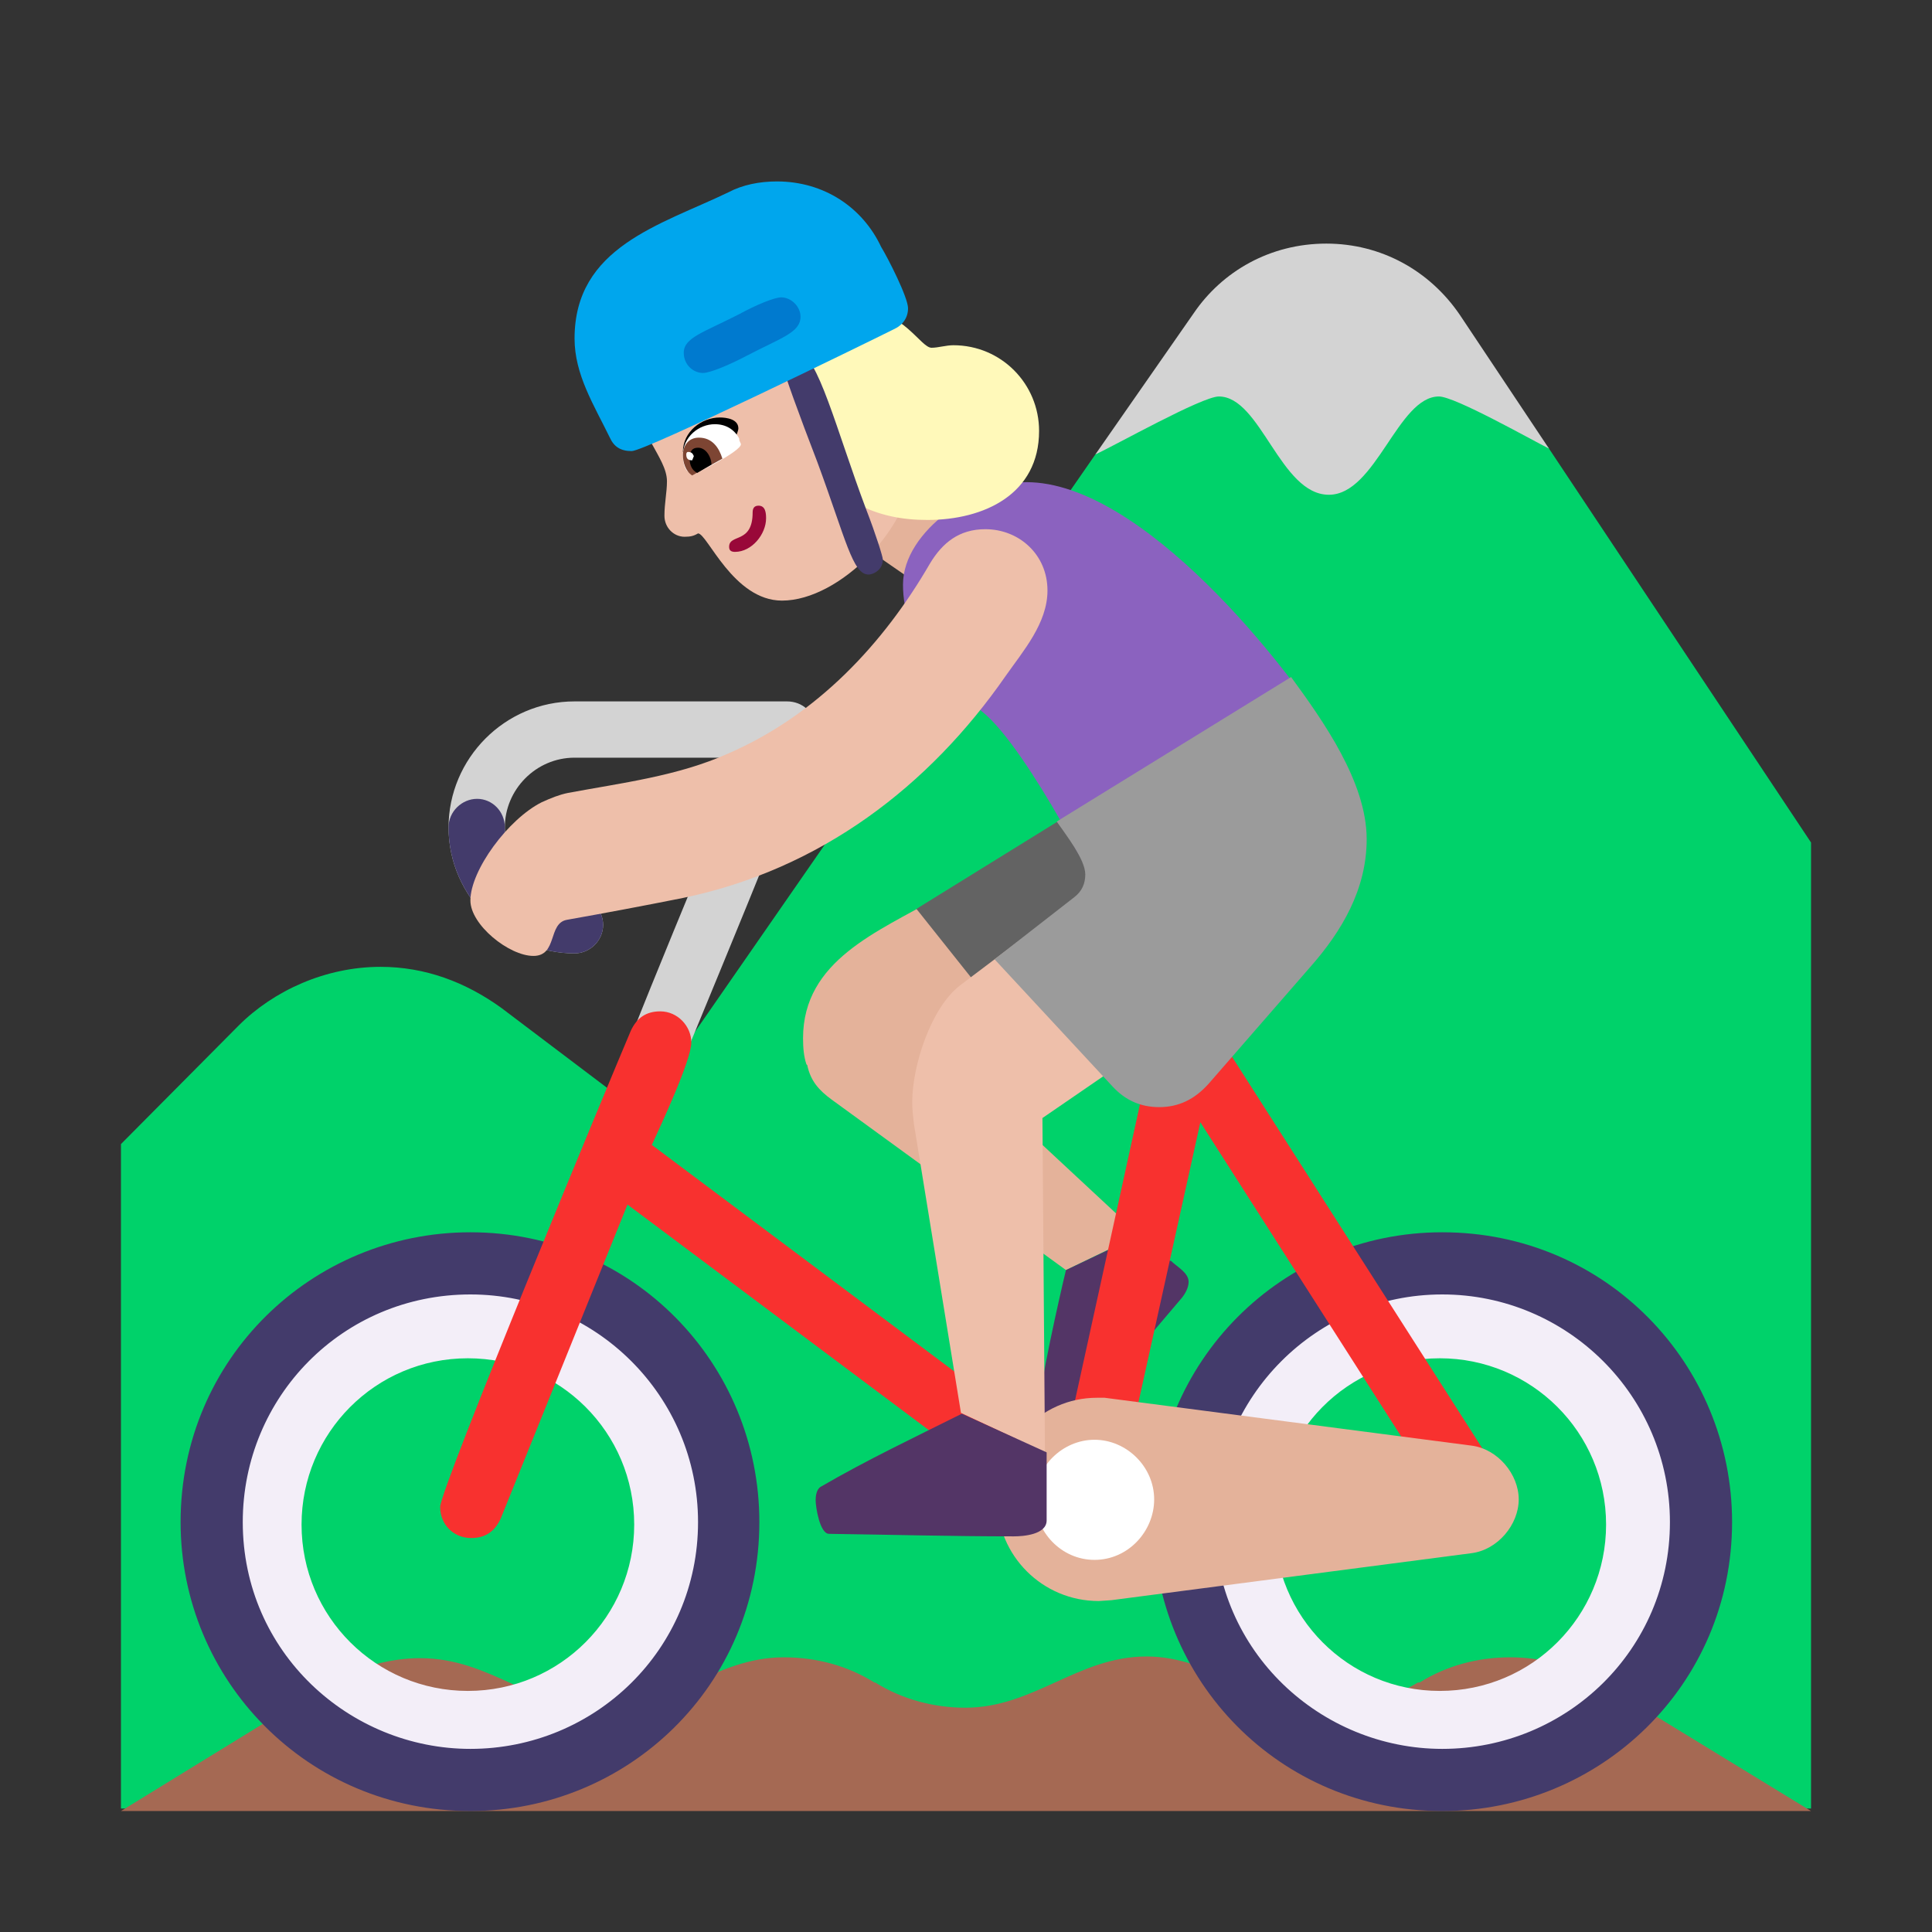 <svg version="1.1" xmlns="http://www.w3.org/2000/svg" viewBox="0 0 2300 2300"><rect x="0" y="0" width="2300" height="2300" fill="#333333" stroke="none"/><g transform="scale(1,-1) translate(-256, -1869)">
		<path d="M2412-284l0 1150-312 469c0 3-25 20-27 20-68 48-146 74-230 74-90 0-178-29-247-74-5-5-33-24-36-27l-543-783-164 124c-43 31-91 49-144 49-65 0-127-28-169-70l-140-141 0-791 2012 0 z" fill="#00D26A"/>
		<path d="M1838 1280c56 0 82 117 131 117 19 0 109-51 131-62l-106 159c-36 53-94 85-159 85-67 0-124-33-158-83l-117-168c24 11 127 69 147 69 50 0 73-117 131-117 z" fill="#D3D3D3"/>
		<path d="M2412-287l-252 154c-33 19-68 29-106 29-39 0-76-10-108-30l-2 0c-32-19-68-30-107-30-81 0-137 61-216 61-82 0-134-61-216-61-37 0-75 10-107 30l-1 0c-32 20-69 30-108 30-82 0-134-61-216-61-85 0-132 60-217 60-36 0-75-11-107-29l-249-153 2012 0 z" fill="#A56953"/>
		<path d="M1373 1157l83 126-122 83-84-124 123-85 z" fill="#E4B29A"/>
		<path d="M1187 1154c69 0 155 89 155 159 0 17-3 34-8 51-17 49-24 94-34 138-18 36-61 60-104 60-20 0-39-5-57-15-63-34-127-59-127-140 0-53 38-82 38-111 0-13-3-26-3-41 0-14 11-25 24-25 7 0 11 1 16 4 11 0 42-80 100-80 z" fill="#EEBFAA"/>
		<path d="M1131 1212c20 0 37 21 37 40 0 7-1 15-9 15-5 0-7-3-7-8 0-38-28-25-28-41 0-4 2-6 7-6 z" fill="#990839"/>
		<path d="M1525 357l87 42-230 214 96 56-107 131c-69-40-159-74-159-167 0-12 1-22 4-31l1-1c4-19 14-30 29-41l279-203 z" fill="#E4B29A"/>
		<path d="M1479 658c6 0 19 2 25 5l230 133-151 137-236-146 82-103c15-19 26-26 50-26 z" fill="#636363"/>
		<path d="M1526 168c3 0 5 1 8 4l129 152c4 5 8 12 8 19 0 11-14 18-21 25l-1 0-38 30-86-41c-8-33-32-140-32-164 0-6 4-11 12-14 10-4 15-11 21-11 z" fill="#533566"/>
		<path d="M1020 539c14 0 25 9 30 21 16 39 177 426 177 440 0 21-16 34-34 34l-253 0c-83 0-150-68-150-150 0-84 71-150 150-150 18 0 34 15 34 34 0 18-15 34-34 34-44 0-83 35-83 82 0 45 37 83 83 83l203 0c-16-41-158-378-158-394 0-18 16-34 35-34 z" fill="#D3D3D3"/>
		<path d="M940 734c18 0 34 15 34 34 0 18-15 34-34 34-44 0-83 35-83 82 0 19-15 34-33 34-18 0-34-15-34-34 0-84 71-150 150-150 z" fill="#433B6B"/>
		<path d="M1970-251c168 0 306 134 306 305 0 167-134 306-306 306-167 0-305-135-305-306 0-167 133-305 305-305 z M813-251c167 0 305 133 305 305 0 168-134 306-305 306-167 0-305-135-305-306 0-167 133-305 305-305 z M1970-144c-109 0-197 88-197 198 0 109 87 198 197 198 109 0 198-88 198-198 0-109-88-198-198-198 z M813-144c-109 0-198 88-198 198 0 109 88 198 198 198 109 0 198-88 198-198 0-109-88-198-198-198 z" fill="#F3EEF8"/>
		<path d="M1973-287c188 0 345 150 345 344 0 188-150 345-345 345-191 0-344-154-344-345 0-188 150-344 344-344 z M816-287c188 0 344 150 344 344 0 189-151 345-344 345-188 0-345-150-345-345 0-188 151-344 345-344 z M1973-213c-144 0-271 115-271 270 0 149 121 271 271 271 149 0 271-121 271-271 0-152-123-270-271-270 z M816-213c-144 0-271 115-271 270 0 149 119 271 271 271 149 0 271-121 271-271 0-152-123-270-271-270 z" fill="#433B6B"/>
		<path d="M1546 38c19 0 32 12 36 29l103 466 301-471c8-11 18-17 31-17 21 0 37 18 37 37 0 7-2 14-6 20l-349 546c-7 12-18 18-31 18-17 0-33-12-37-30l-109-497-490 367c11 24 47 101 47 122 0 19-16 37-37 37-17 0-28-8-35-23-23-54-227-545-227-567 0-21 16-37 37-37 17 0 28 8 35 23l151 374 521-390c7-5 15-7 22-7 z" fill="#F8312F"/>
		<path d="M1564-37l15 1 429 56c31 4 56 34 56 64 0 30-25 60-56 64l-437 57-9 0c-68 0-119-57-119-121 0-67 54-121 121-121 z" fill="#E4B29A"/>
		<path d="M1559 12c40 0 71 34 71 72 0 39-33 71-71 71-38 0-71-32-71-71 0-38 31-72 71-72 z" fill="#FFFFFF"/>
		<path d="M1574 831c20 0 235 127 274 149-60 99-233 315-370 315-58 0-147-57-147-122 0-66 47-116 94-151 28-22 66-82 93-129 22-39 27-62 56-62 z" fill="#8B62BF"/>
		<path d="M1500 140l-3 398 284 195c54 37 85 75 85 139 0 43-18 85-30 127l-109-69c-119-74-223-155-328-234-35-27-57-96-57-139 0-10 1-16 2-26l56-344 100-47 z" fill="#EEBFAA"/>
		<path d="M1463 40c11 0 39 2 39 19l0 81-101 46c-56-28-113-55-168-87-5-3-6-11-6-16 0-8 5-40 16-40 73-1 147-3 220-3 z" fill="#533566"/>
		<path d="M1636 551c23 0 42 9 59 28l121 139c37 42 67 92 67 152 0 68-52 141-90 193l-279-172c11-16 34-45 34-63 0-11-4-20-13-27l-95-74 141-152c15-16 33-24 55-24 z" fill="#9B9B9B"/>
		<path d="M1123 1331c3 5 12 23 12 28 0 11-14 13-22 13-22 0-44-17-44-41l54 0 z" fill="#000000"/>
		<path d="M1082 1305c3 0 56 27 56 35 0 2-2 3-2 7-6 11-16 17-29 17-19 0-38-15-38-37 0-11 3-22 13-22 z" fill="#FFFFFF"/>
		<path d="M1080 1303l36 20c-4 13-12 25-28 25-12 0-19-9-19-21 0-8 3-19 11-24 z" fill="#7D4533"/>
		<path d="M1086 1306l17 10c0 8-6 20-16 20-7 0-10-4-10-13 0-8 3-14 9-17 z" fill="#000000"/>
		<path d="M1080 1321l2 5-1 2c-1 2-3 3-6 3-1 0-2-1-2-3 0-5 2-7 7-7 z" fill="#FFFFFF"/>
		<path d="M1360 1250c68 0 133 31 133 106 0 56-45 102-102 102-9 0-18-3-26-3-13 0-34 45-83 45-30 0-57-16-71-40 3-11 6-23 11-34 12-32 16-57 25-87l4-1c9-23 17-45 24-68 27-15 56-20 85-20 z" fill="#FFF9BA"/>
		<path d="M1290 1185c5 0 17 5 17 18 0 3-8 29-20 60-35 93-58 186-81 186-11 0-17-8-17-19 0-4 18-54 40-111 34-92 42-134 61-134 z" fill="#433B6B"/>
		<path d="M1008 1332c16 0 278 128 312 145 11 5 17 14 17 25 0 13-24 60-32 73-22 47-68 78-124 78-21 0-41-4-58-13-81-39-183-65-183-174 0-43 23-79 42-118 5-11 13-16 26-16 z" fill="#00A6ED"/>
		<path d="M1093 1425c8 0 30 9 51 20 42 22 65 28 65 47 0 12-11 23-23 23-8 0-30-9-50-20-43-22-66-28-66-46 0-14 11-24 23-24 z" fill="#007ACF"/>
		<path d="M891 731c29 0 17 39 40 43 45 8 88 16 138 26 164 34 293 133 384 264 21 30 50 63 50 102 0 43-34 73-74 73-31 0-51-16-66-41-55-95-134-180-240-226-60-27-127-35-191-47-10-2-20-6-31-11-40-20-85-81-85-117 0-29 46-66 75-66 z" fill="#EEBFAA"/>
	</g></svg>
